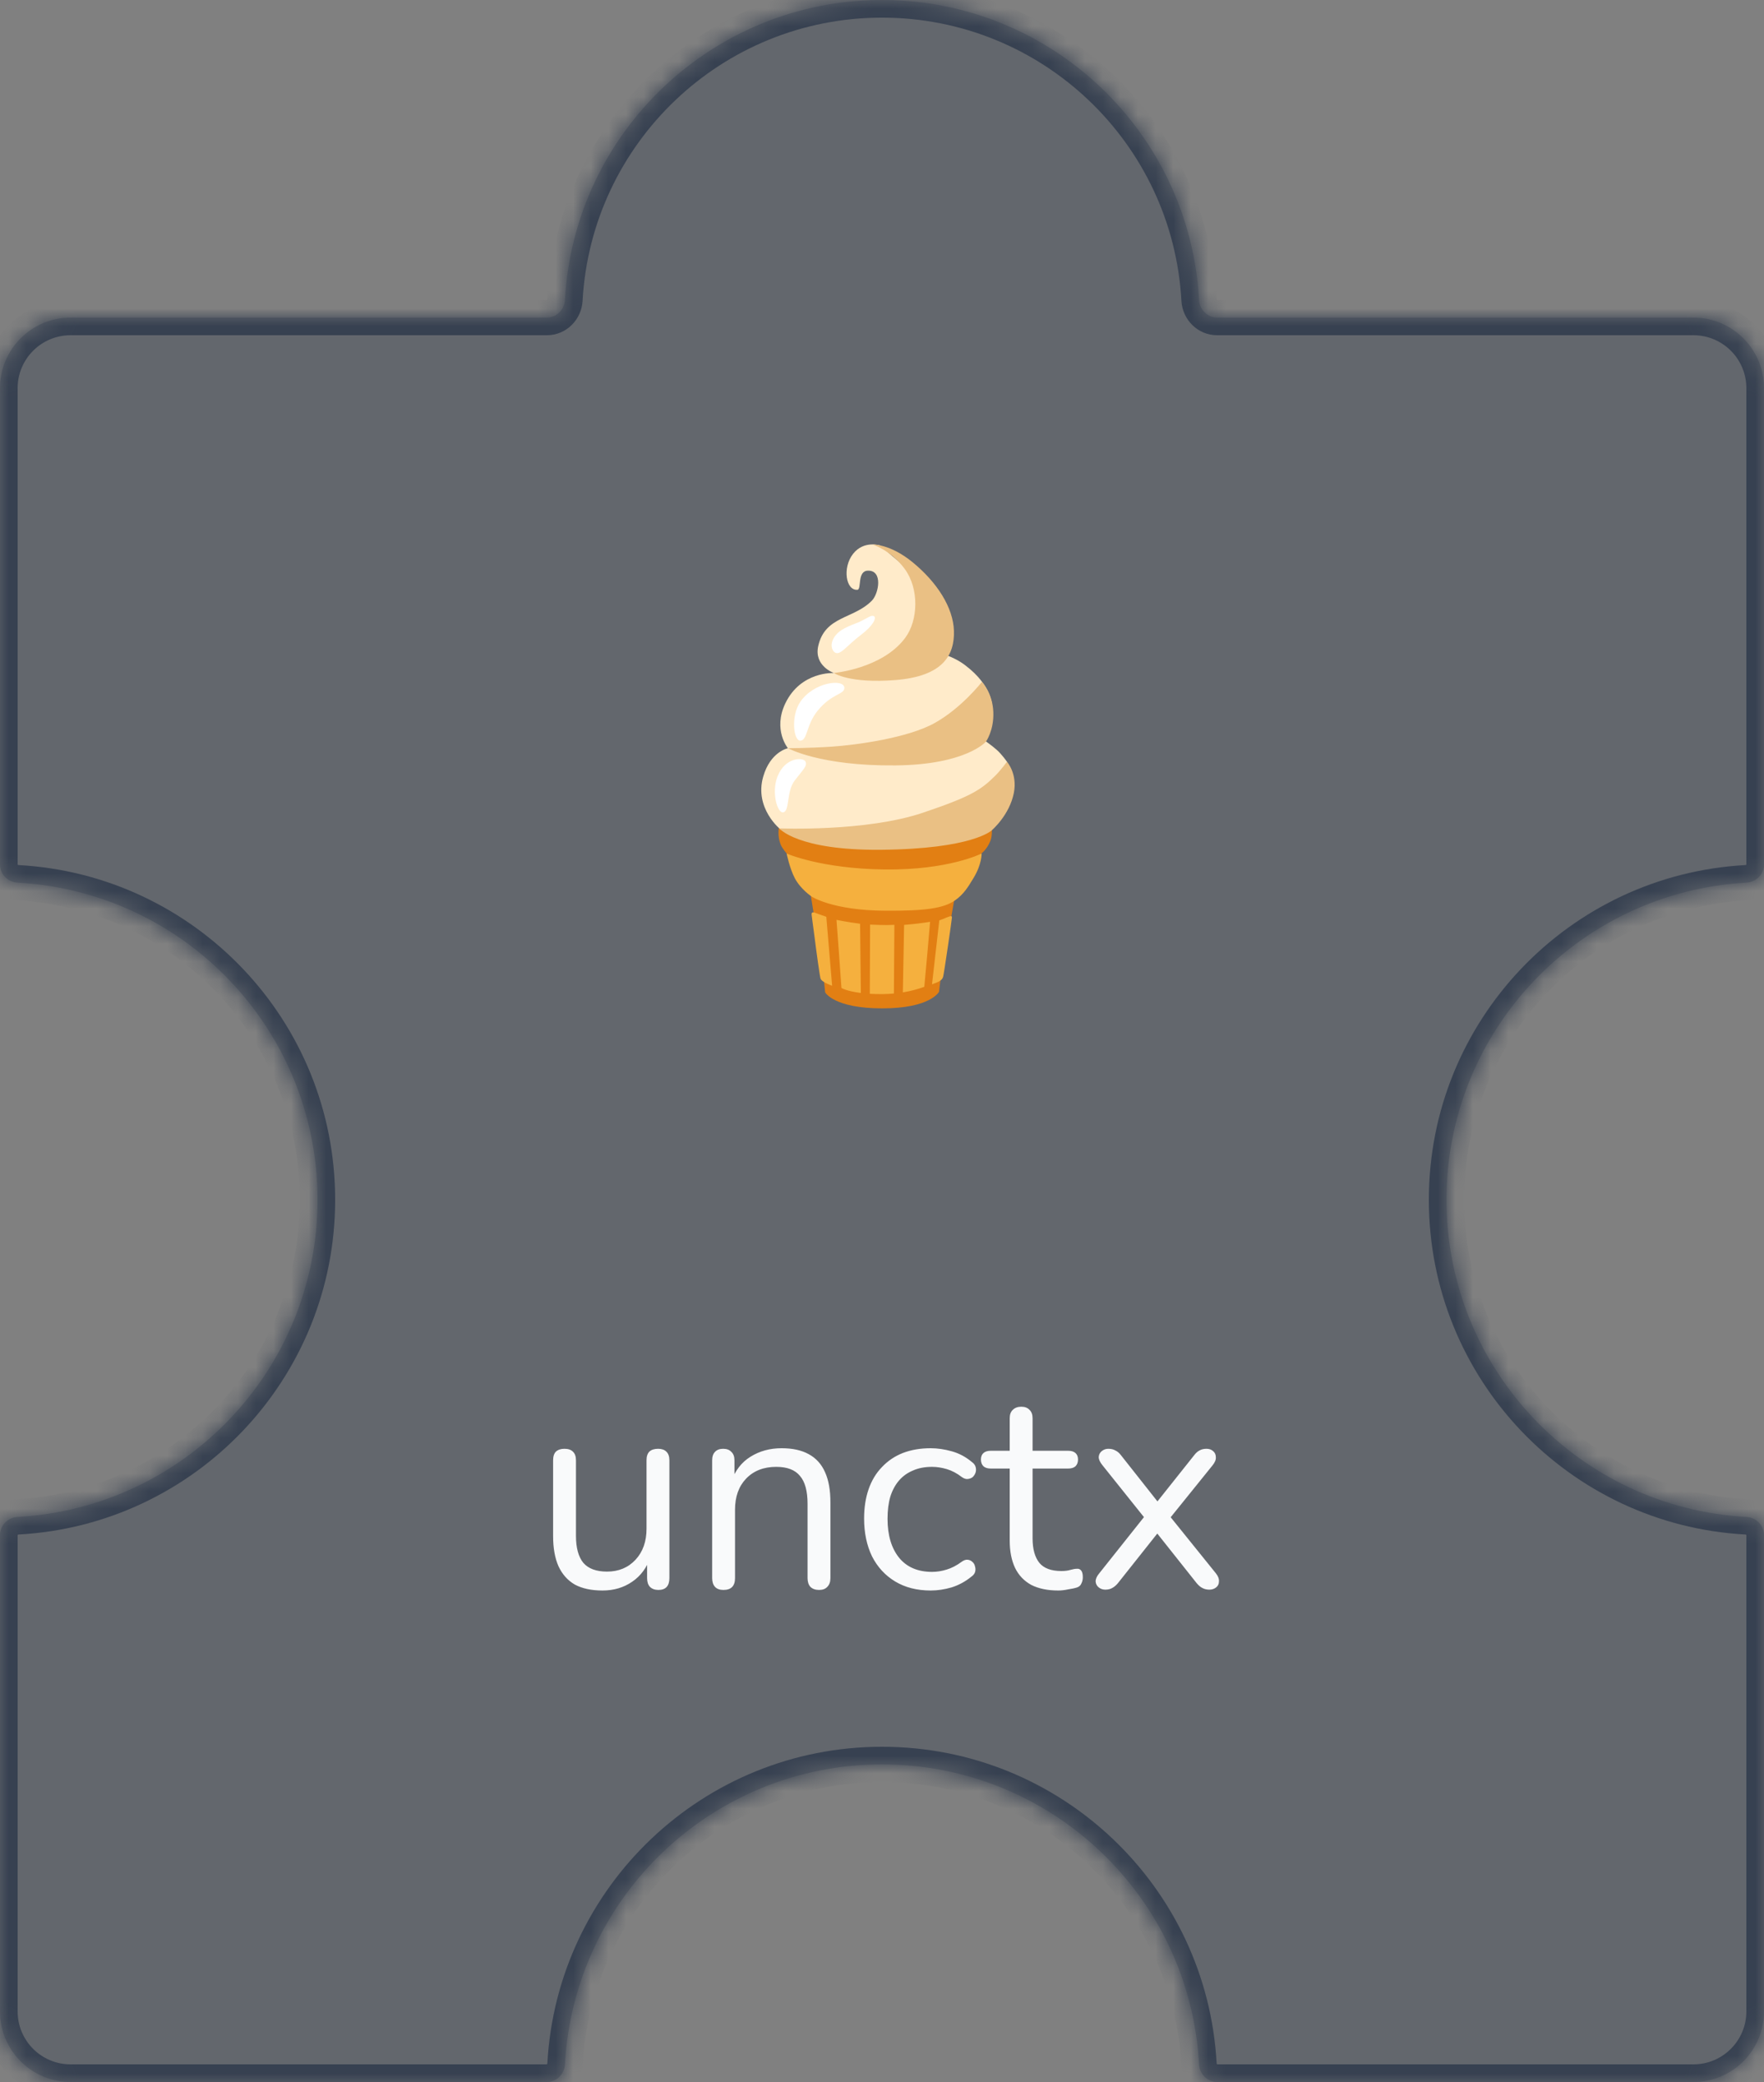 <svg width="100" height="118" viewBox="0 0 100 118" fill="none" xmlns="http://www.w3.org/2000/svg">
<rect x="0" y="0" width="100" height="118" fill="#808080" stroke="none"/>
<mask id="path-1-inside-1_576_10453" fill="white">
<path fill-rule="evenodd" clip-rule="evenodd" d="M50 0C59.606 0 67.454 7.524 67.973 17C68.003 17.552 68.448 18 69 18L96 18C98.209 18 100 19.791 100 22L100 49C100 49.552 99.552 49.997 99 50.027C89.524 50.546 82 58.394 82 68C82 77.606 89.524 85.454 99 85.973C99.552 86.003 100 86.448 100 87V114C100 116.209 98.209 118 96 118L69 118C68.448 118 68.003 117.551 67.973 117C67.454 107.524 59.606 100 50 100C40.394 100 32.546 107.524 32.027 117C31.997 117.552 31.552 118 31 118H4C1.791 118 0 116.209 0 114L0 87C0 86.448 0.448 86.003 1 85.973C10.476 85.454 18 77.606 18 68C18 58.394 10.476 50.546 1 50.027C0.448 49.997 0 49.552 0 49L0 22C0 19.791 1.791 18 4 18L31 18C31.552 18 31.997 17.552 32.027 17C32.546 7.524 40.394 0 50 0Z"/>
</mask>
<path fill-rule="evenodd" clip-rule="evenodd" d="M50 0C59.606 0 67.454 7.524 67.973 17C68.003 17.552 68.448 18 69 18L96 18C98.209 18 100 19.791 100 22L100 49C100 49.552 99.552 49.997 99 50.027C89.524 50.546 82 58.394 82 68C82 77.606 89.524 85.454 99 85.973C99.552 86.003 100 86.448 100 87V114C100 116.209 98.209 118 96 118L69 118C68.448 118 68.003 117.551 67.973 117C67.454 107.524 59.606 100 50 100C40.394 100 32.546 107.524 32.027 117C31.997 117.552 31.552 118 31 118H4C1.791 118 0 116.209 0 114L0 87C0 86.448 0.448 86.003 1 85.973C10.476 85.454 18 77.606 18 68C18 58.394 10.476 50.546 1 50.027C0.448 49.997 0 49.552 0 49L0 22C0 19.791 1.791 18 4 18L31 18C31.552 18 31.997 17.552 32.027 17C32.546 7.524 40.394 0 50 0Z" fill="#374151" fill-opacity="0.4"/>
<path d="M100 22H99H100ZM100 114H99H100ZM0 22H-1H0ZM32.027 17L33.026 17.055L32.027 17ZM1 85.973L0.945 84.974L1 85.973ZM32.027 117L31.029 116.945L32.027 117ZM99 85.973L99.055 84.974L99 85.973ZM67.973 117L68.971 116.945L67.973 117ZM99 50.027L98.945 49.029L99 50.027ZM68.971 16.945C68.424 6.942 60.14 -1 50 -1V1C59.072 1 66.484 8.106 66.974 17.055L68.971 16.945ZM96 17L69 17V19L96 19V17ZM101 22C101 19.239 98.761 17 96 17V19C97.657 19 99 20.343 99 22L101 22ZM101 49L101 22L99 22L99 49H101ZM83 68C83 58.928 90.106 51.516 99.055 51.026L98.945 49.029C88.942 49.577 81 57.86 81 68H83ZM99.055 84.974C90.106 84.484 83 77.072 83 68H81C81 78.139 88.942 86.424 98.945 86.971L99.055 84.974ZM101 114V87H99V114H101ZM96 119C98.761 119 101 116.761 101 114H99C99 115.657 97.657 117 96 117V119ZM69 119L96 119V117L69 117V119ZM50 101C59.072 101 66.484 108.106 66.974 117.055L68.971 116.945C68.424 106.942 60.14 99 50 99V101ZM33.026 117.055C33.516 108.106 40.928 101 50 101V99C39.86 99 31.576 106.942 31.029 116.945L33.026 117.055ZM4 119H31V117H4V119ZM-1 114C-1 116.761 1.239 119 4 119V117C2.343 117 1 115.657 1 114H-1ZM-1 87L-1 114H1L1 87H-1ZM17 68C17 77.072 9.894 84.484 0.945 84.974L1.055 86.971C11.058 86.424 19 78.139 19 68H17ZM0.945 51.026C9.894 51.516 17 58.928 17 68H19C19 57.86 11.058 49.577 1.055 49.029L0.945 51.026ZM-1 22L-1 49H1L1 22H-1ZM4 17C1.239 17 -1 19.239 -1 22H1C1 20.343 2.343 19 4 19L4 17ZM31 17L4 17L4 19L31 19V17ZM50 -1C39.86 -1 31.576 6.942 31.029 16.945L33.026 17.055C33.516 8.106 40.928 1 50 1V-1ZM31 19C32.118 19 32.968 18.101 33.026 17.055L31.029 16.945C31.028 16.967 31.019 16.984 31.008 16.994C31.003 16.999 31 17 31 17C31 17 31 17 31.001 17C31.001 17 31.001 17 31 17V19ZM1.055 49.029C1.033 49.028 1.016 49.019 1.006 49.008C1.001 49.003 1 49 1 49C1 49 1 49 1 49.001C1 49.001 1 49.001 1 49H-1C-1 50.118 -0.101 50.968 0.945 51.026L1.055 49.029ZM1 87C1 86.999 1 86.999 1 86.999C1 87 1 87 1 87C1 87 1.001 86.997 1.006 86.992C1.016 86.981 1.033 86.972 1.055 86.971L0.945 84.974C-0.101 85.031 -1 85.882 -1 87H1ZM66.974 17.055C67.031 18.101 67.882 19 69 19V17C68.999 17 68.999 17 68.999 17C69 17 69 17 69 17C69 17 68.997 16.999 68.992 16.994C68.981 16.984 68.972 16.967 68.971 16.945L66.974 17.055ZM31.029 116.945C31.028 116.967 31.019 116.984 31.008 116.994C31.003 116.999 31 117 31 117C31 117 31 117 31.001 117C31.001 117 31.001 117 31 117V119C32.118 119 32.968 118.101 33.026 117.055L31.029 116.945ZM98.945 86.971C98.967 86.972 98.984 86.981 98.994 86.992C98.999 86.997 99 87 99 87C99 87 99 87 99 86.999C99 86.999 99 86.999 99 87H101C101 85.882 100.101 85.031 99.055 84.974L98.945 86.971ZM69 117C68.999 117 68.999 117 68.999 117C69 117 69 117 69 117C69 117 68.997 116.999 68.992 116.994C68.981 116.984 68.972 116.967 68.971 116.945L66.974 117.055C67.031 118.101 67.882 119 69 119V117ZM99 49C99 49.001 99 49.001 99 49.001C99 49 99 49 99 49C99 49 98.999 49.003 98.994 49.008C98.984 49.019 98.967 49.028 98.945 49.029L99.055 51.026C100.101 50.968 101 50.118 101 49H99Z" fill="#374151" mask="url(#path-1-inside-1_576_10453)"/>
<path d="M34.156 90.144C33.526 90.144 33.004 90.032 32.587 89.808C32.182 89.573 31.873 89.227 31.66 88.768C31.457 88.309 31.355 87.739 31.355 87.056V82.768C31.355 82.544 31.409 82.379 31.515 82.272C31.633 82.165 31.793 82.112 31.995 82.112C32.209 82.112 32.369 82.165 32.475 82.272C32.593 82.379 32.651 82.544 32.651 82.768V87.04C32.651 87.723 32.79 88.235 33.068 88.576C33.355 88.907 33.803 89.072 34.411 89.072C35.073 89.072 35.611 88.848 36.028 88.4C36.444 87.952 36.651 87.365 36.651 86.64V82.768C36.651 82.544 36.705 82.379 36.812 82.272C36.929 82.165 37.094 82.112 37.307 82.112C37.51 82.112 37.665 82.165 37.772 82.272C37.889 82.379 37.947 82.544 37.947 82.768V89.44C37.947 89.888 37.739 90.112 37.324 90.112C37.121 90.112 36.961 90.053 36.843 89.936C36.737 89.819 36.684 89.653 36.684 89.44V87.984L36.892 88.208C36.678 88.837 36.326 89.317 35.836 89.648C35.355 89.979 34.795 90.144 34.156 90.144ZM41.012 90.112C40.799 90.112 40.639 90.053 40.532 89.936C40.426 89.819 40.372 89.653 40.372 89.44V82.768C40.372 82.555 40.426 82.395 40.532 82.288C40.639 82.171 40.794 82.112 40.996 82.112C41.199 82.112 41.354 82.171 41.46 82.288C41.578 82.395 41.636 82.555 41.636 82.768V84.144L41.46 83.952C41.684 83.333 42.047 82.869 42.548 82.56C43.06 82.24 43.647 82.08 44.308 82.08C44.927 82.08 45.439 82.192 45.844 82.416C46.26 82.64 46.57 82.981 46.772 83.44C46.975 83.888 47.076 84.459 47.076 85.152V89.44C47.076 89.653 47.018 89.819 46.9 89.936C46.794 90.053 46.639 90.112 46.436 90.112C46.223 90.112 46.058 90.053 45.94 89.936C45.834 89.819 45.78 89.653 45.78 89.44V85.232C45.78 84.507 45.636 83.979 45.348 83.648C45.071 83.307 44.623 83.136 44.004 83.136C43.29 83.136 42.719 83.36 42.292 83.808C41.876 84.245 41.668 84.832 41.668 85.568V89.44C41.668 89.888 41.45 90.112 41.012 90.112ZM52.762 90.144C51.983 90.144 51.311 89.973 50.746 89.632C50.181 89.291 49.743 88.816 49.434 88.208C49.135 87.589 48.986 86.875 48.986 86.064C48.986 85.445 49.071 84.891 49.242 84.4C49.413 83.909 49.663 83.493 49.994 83.152C50.325 82.8 50.719 82.533 51.178 82.352C51.647 82.171 52.175 82.08 52.762 82.08C53.146 82.08 53.546 82.139 53.962 82.256C54.378 82.373 54.757 82.576 55.098 82.864C55.205 82.939 55.274 83.029 55.306 83.136C55.338 83.243 55.338 83.349 55.306 83.456C55.274 83.552 55.221 83.637 55.146 83.712C55.071 83.776 54.975 83.813 54.858 83.824C54.751 83.835 54.639 83.797 54.522 83.712C54.245 83.499 53.962 83.349 53.674 83.264C53.386 83.179 53.109 83.136 52.842 83.136C52.426 83.136 52.063 83.205 51.754 83.344C51.445 83.472 51.183 83.659 50.97 83.904C50.757 84.149 50.591 84.453 50.474 84.816C50.367 85.179 50.314 85.6 50.314 86.08C50.314 87.008 50.533 87.744 50.97 88.288C51.407 88.821 52.031 89.088 52.842 89.088C53.109 89.088 53.381 89.045 53.658 88.96C53.946 88.875 54.234 88.725 54.522 88.512C54.639 88.427 54.751 88.389 54.858 88.4C54.965 88.411 55.055 88.453 55.13 88.528C55.205 88.592 55.253 88.677 55.274 88.784C55.306 88.891 55.306 88.997 55.274 89.104C55.242 89.2 55.173 89.285 55.066 89.36C54.725 89.637 54.351 89.84 53.946 89.968C53.541 90.085 53.146 90.144 52.762 90.144ZM59.992 90.144C59.384 90.144 58.872 90.037 58.456 89.824C58.051 89.6 57.747 89.28 57.544 88.864C57.342 88.437 57.24 87.92 57.24 87.312V83.232H56.168C55.987 83.232 55.848 83.189 55.752 83.104C55.656 83.008 55.608 82.88 55.608 82.72C55.608 82.56 55.656 82.437 55.752 82.352C55.848 82.267 55.987 82.224 56.168 82.224H57.24V80.384C57.24 80.171 57.299 80.011 57.416 79.904C57.534 79.787 57.694 79.728 57.896 79.728C58.099 79.728 58.254 79.787 58.36 79.904C58.478 80.011 58.536 80.171 58.536 80.384V82.224H60.552C60.734 82.224 60.872 82.267 60.968 82.352C61.064 82.437 61.112 82.56 61.112 82.72C61.112 82.88 61.064 83.008 60.968 83.104C60.872 83.189 60.734 83.232 60.552 83.232H58.536V87.184C58.536 87.792 58.664 88.256 58.92 88.576C59.176 88.885 59.592 89.04 60.168 89.04C60.371 89.04 60.542 89.019 60.68 88.976C60.83 88.933 60.952 88.912 61.048 88.912C61.144 88.901 61.224 88.933 61.288 89.008C61.352 89.083 61.384 89.211 61.384 89.392C61.384 89.52 61.358 89.637 61.304 89.744C61.262 89.851 61.182 89.925 61.064 89.968C60.936 90.011 60.766 90.048 60.552 90.08C60.35 90.123 60.163 90.144 59.992 90.144ZM62.654 90.096C62.516 90.096 62.393 90.053 62.286 89.968C62.18 89.883 62.121 89.771 62.11 89.632C62.11 89.483 62.18 89.328 62.318 89.168L65.118 85.648V86.32L62.494 83.04C62.356 82.869 62.286 82.715 62.286 82.576C62.297 82.437 62.356 82.325 62.462 82.24C62.569 82.155 62.692 82.112 62.83 82.112C62.99 82.112 63.124 82.144 63.23 82.208C63.348 82.261 63.454 82.352 63.55 82.48L65.838 85.376H65.39L67.694 82.48C67.79 82.352 67.892 82.261 67.998 82.208C68.105 82.144 68.238 82.112 68.398 82.112C68.548 82.112 68.67 82.155 68.766 82.24C68.873 82.325 68.926 82.443 68.926 82.592C68.937 82.731 68.873 82.885 68.734 83.056L66.126 86.288V85.696L68.926 89.168C69.054 89.328 69.113 89.483 69.102 89.632C69.102 89.771 69.049 89.883 68.942 89.968C68.836 90.053 68.708 90.096 68.558 90.096C68.409 90.096 68.276 90.064 68.158 90C68.052 89.947 67.945 89.856 67.838 89.728L65.374 86.624H65.838L63.374 89.728C63.278 89.845 63.172 89.936 63.054 90C62.948 90.064 62.814 90.096 62.654 90.096Z" fill="#F9FAFB"/>
<path d="M54.06 47.001L44.155 46.914C44.155 46.914 44.063 47.384 44.253 47.859C44.428 48.296 45.135 48.926 45.135 48.926L45.964 50.753L46.647 55.012L46.778 56.243C46.778 56.243 47.263 57.151 50.009 57.151C52.754 57.151 53.233 56.211 53.233 56.211L53.327 55.419L54.091 51.02L55.617 48.384C55.617 48.384 55.952 48.15 56.147 47.651C56.282 47.303 56.21 46.813 56.21 46.87C56.21 46.927 54.06 47.001 54.06 47.001Z" fill="#E27F13"/>
<path d="M50.184 51.617C52.408 51.63 53.483 51.49 54.137 51.031C54.629 50.685 54.869 50.293 55.204 49.736C55.668 48.963 55.648 48.371 55.648 48.371C55.648 48.371 53.793 49.327 50.125 49.278C46.524 49.233 44.593 48.375 44.593 48.375C44.593 48.375 44.767 49.224 45.058 49.775C45.395 50.409 46.01 50.812 46.01 50.812C46.01 50.812 47.176 51.599 50.184 51.617ZM46.393 51.803C46.614 51.884 46.843 51.96 46.843 51.96L47.172 55.869C47.172 55.869 46.583 55.67 46.515 55.46C46.476 55.34 46.292 54.043 46.161 52.988C46.091 52.424 46.028 52.043 46.01 51.842C45.99 51.623 46.185 51.726 46.393 51.803ZM48.758 52.354C48.014 52.26 47.421 52.135 47.421 52.135C47.432 52.216 47.701 55.994 47.701 55.994C47.701 55.994 47.99 56.178 48.801 56.278L48.758 52.354ZM50.702 52.417C50.149 52.448 49.532 52.409 49.326 52.402L49.309 56.324C49.523 56.337 49.759 56.344 50.024 56.342C50.252 56.34 50.466 56.327 50.674 56.309L50.702 52.417ZM53.248 52.164C53.143 53.056 52.922 54.99 52.835 55.788C53.248 55.638 53.413 55.559 53.467 55.351C53.522 55.143 53.953 52.172 53.964 52.011C53.972 51.908 53.924 51.89 53.657 52.002C53.489 52.076 53.408 52.107 53.248 52.164ZM52.726 52.245C52.345 52.308 51.844 52.372 51.253 52.42L51.181 56.246C51.658 56.167 52.065 56.051 52.398 55.928C52.487 55.005 52.667 52.973 52.726 52.245Z" fill="#F5B03E"/>
<path d="M48.607 33.426C48.856 33.404 48.576 32.356 49.204 32.343C50.063 32.323 49.818 33.644 49.427 34.042C48.39 35.099 46.769 34.896 46.384 36.619C46.133 37.742 47.27 38.144 47.27 38.144C47.27 38.144 45.393 38.037 44.518 39.868C43.803 41.366 44.667 42.407 44.667 42.407C44.667 42.407 43.676 42.596 43.267 44.013C42.744 45.824 44.256 47.019 44.256 47.019L50.755 47.542L57.123 44.61L57.085 43.173C57.085 43.173 56.792 42.751 56.503 42.497C56.182 42.215 55.834 41.983 55.834 41.983L56.243 40.073C56.243 40.073 56.309 38.907 54.714 37.702C53.999 37.16 53.222 37.009 53.222 37.009C53.222 37.009 52.767 34.285 52.675 34.099C52.581 33.913 51.555 32.268 51.367 32.157C51.181 32.045 49.895 30.917 49.895 30.917C49.895 30.917 48.976 30.606 48.359 31.391C47.742 32.177 47.953 33.483 48.607 33.426Z" fill="#FFEBCA"/>
<path d="M51.315 36.153C50.007 37.908 47.266 38.142 47.266 38.142C47.266 38.142 48.141 38.75 50.752 38.544C53.483 38.33 54.115 37.107 54.078 35.762C54.04 34.417 53.108 32.992 51.733 31.864C50.444 30.809 49.471 30.864 49.471 30.864C49.471 30.864 50.503 31.177 51.286 32.242C52.113 33.364 52.058 35.154 51.315 36.153ZM44.667 42.405C44.667 42.405 46.478 43.42 50.755 43.381C54.769 43.344 55.891 42.036 55.891 42.036C55.891 42.036 56.348 41.412 56.311 40.367C56.274 39.277 55.663 38.647 55.663 38.647C55.663 38.647 54.528 40.113 52.997 40.972C51.466 41.832 48.513 42.226 47.152 42.318C45.769 42.407 44.667 42.405 44.667 42.405ZM57.085 43.173C57.085 43.173 57.685 43.845 57.477 44.928C57.234 46.198 56.226 47.056 56.226 47.056C56.226 47.056 55.16 48.123 49.897 48.163C45.19 48.198 44.175 46.949 44.175 46.949C44.175 46.949 49.079 47.157 52.317 46.063C55.042 45.144 55.611 44.772 56.433 43.952C56.716 43.672 57.085 43.173 57.085 43.173Z" fill="#EAC084"/>
<path d="M44.387 46.043C44.787 45.997 44.562 44.871 45.052 44.234C45.544 43.597 45.772 43.416 45.664 43.167C45.559 42.917 44.529 42.887 44.083 43.991C43.713 44.912 44.072 46.078 44.387 46.043ZM47.865 38.973C47.887 39.373 47.161 39.284 46.351 40.281C45.695 41.091 45.785 41.937 45.382 41.977C44.982 42.014 44.82 40.596 45.36 39.791C46.124 38.649 47.834 38.453 47.865 38.973ZM49.547 34.926C49.7 35.023 49.501 35.456 48.814 35.978C47.996 36.6 47.694 37.09 47.392 37.007C47.172 36.945 46.962 36.477 47.408 35.963C47.749 35.569 48.418 35.388 48.74 35.237C49.206 35.016 49.403 34.834 49.547 34.926Z" fill="white"/>
</svg>
